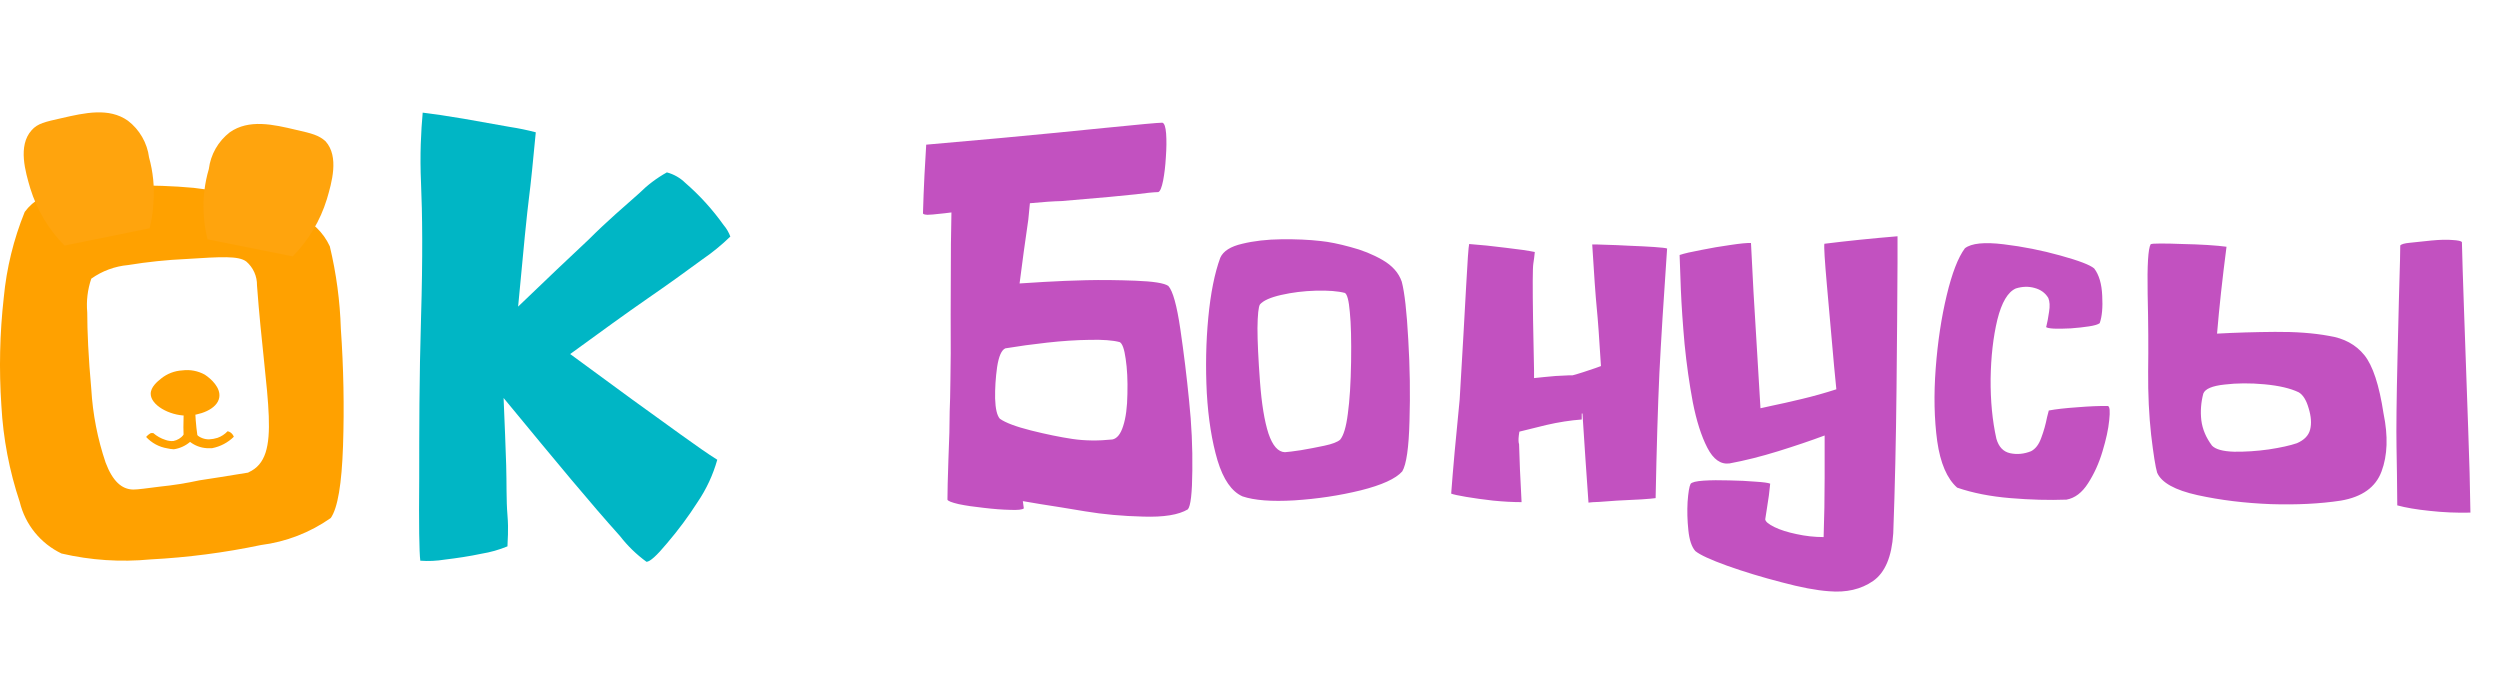 <svg width="89" height="24" viewBox="0 0 89 24" fill="none" xmlns="http://www.w3.org/2000/svg">
<path d="M40.696 18.391C39.961 18.373 39.274 18.311 38.634 18.204C38 18.098 37.47 18.012 37.044 17.947C36.623 17.876 36.413 17.84 36.413 17.84C36.413 17.84 36.424 17.926 36.448 18.098C36.395 18.145 36.232 18.163 35.959 18.151C35.687 18.145 35.376 18.122 35.026 18.08C34.683 18.044 34.383 18 34.129 17.947C33.874 17.887 33.741 17.834 33.729 17.787C33.729 17.508 33.741 17.028 33.764 16.347C33.794 15.66 33.809 15.088 33.809 14.632C33.821 14.389 33.829 14.016 33.835 13.512C33.847 13.05 33.85 12.271 33.844 11.175C33.844 10.239 33.847 9.407 33.853 8.678C33.859 7.949 33.877 7.22 33.906 6.492C33.936 5.757 33.986 5.345 34.057 5.256C34.123 5.221 34.294 5.209 34.573 5.221C34.857 5.233 35.171 5.262 35.515 5.31C35.864 5.351 36.167 5.399 36.421 5.452C36.682 5.505 36.812 5.556 36.812 5.603C36.812 5.65 36.792 5.884 36.75 6.305C36.715 6.72 36.667 7.223 36.608 7.816C36.495 8.586 36.392 9.344 36.297 10.091C36.38 10.085 36.667 10.067 37.159 10.037C37.651 10.008 38.157 9.987 38.679 9.975C39.206 9.963 39.786 9.969 40.42 9.993C41.06 10.017 41.451 10.079 41.593 10.18C41.753 10.357 41.896 10.87 42.02 11.717C42.144 12.564 42.248 13.412 42.331 14.259C42.42 15.106 42.458 15.935 42.447 16.747C42.441 17.559 42.387 18.021 42.287 18.133C41.961 18.329 41.431 18.415 40.696 18.391ZM38.785 12.099C38.317 12.105 37.817 12.138 37.283 12.197C36.75 12.256 36.252 12.324 35.79 12.401C35.654 12.461 35.556 12.683 35.497 13.068C35.444 13.447 35.42 13.82 35.426 14.188C35.438 14.555 35.494 14.795 35.595 14.907C35.796 15.05 36.167 15.189 36.706 15.325C37.251 15.461 37.742 15.562 38.181 15.627C38.619 15.692 39.093 15.698 39.603 15.645C39.769 15.61 39.896 15.45 39.985 15.165C40.08 14.875 40.13 14.493 40.136 14.019C40.148 13.539 40.127 13.124 40.074 12.775C40.026 12.425 39.955 12.227 39.861 12.179C39.618 12.114 39.259 12.087 38.785 12.099ZM35.08 7.416C33.818 7.576 33.13 7.653 33.018 7.647C32.911 7.641 32.858 7.623 32.858 7.594C32.87 7.161 32.887 6.708 32.911 6.234C32.935 5.76 32.956 5.399 32.973 5.15C33.56 5.096 34.457 5.016 35.666 4.91C36.88 4.797 38.101 4.679 39.327 4.554C40.554 4.43 41.238 4.368 41.38 4.368C41.451 4.386 41.496 4.516 41.514 4.759C41.531 4.996 41.528 5.274 41.505 5.594C41.487 5.908 41.454 6.187 41.407 6.429C41.359 6.672 41.303 6.809 41.238 6.838C41.054 6.844 40.785 6.871 40.429 6.918C40.074 6.96 39.194 7.04 37.79 7.158C37.245 7.17 36.341 7.256 35.08 7.416ZM47.014 8.58C47.311 8.61 47.663 8.681 48.072 8.793C48.487 8.9 48.869 9.054 49.218 9.255C49.568 9.457 49.796 9.715 49.903 10.029C50.003 10.408 50.08 11.092 50.134 12.081C50.193 13.071 50.208 14.04 50.178 14.987C50.154 15.935 50.068 16.534 49.92 16.782C49.689 17.043 49.195 17.268 48.436 17.458C47.684 17.642 46.899 17.76 46.081 17.813C45.27 17.861 44.654 17.813 44.233 17.671C43.848 17.499 43.551 17.073 43.344 16.392C43.143 15.71 43.015 14.91 42.962 13.992C42.915 13.074 42.932 12.179 43.015 11.308C43.098 10.437 43.24 9.726 43.442 9.175C43.548 8.939 43.809 8.773 44.224 8.678C44.639 8.577 45.104 8.524 45.619 8.518C46.135 8.512 46.6 8.533 47.014 8.58ZM47.708 15.654C47.832 15.506 47.924 15.198 47.983 14.73C48.048 14.256 48.087 13.64 48.099 12.881C48.11 12.117 48.096 11.527 48.054 11.113C48.019 10.698 47.959 10.47 47.876 10.428C47.627 10.363 47.284 10.337 46.846 10.348C46.413 10.36 46.001 10.411 45.61 10.5C45.225 10.588 44.973 10.701 44.855 10.837C44.802 10.92 44.772 11.202 44.766 11.681C44.766 12.155 44.796 12.789 44.855 13.583C44.914 14.377 45.015 14.993 45.157 15.432C45.305 15.87 45.501 16.092 45.744 16.098C45.844 16.092 46.034 16.069 46.312 16.027C46.591 15.98 46.869 15.926 47.148 15.867C47.426 15.808 47.613 15.737 47.708 15.654ZM55.288 13.512C55.306 13.506 55.326 13.5 55.35 13.494C55.676 13.447 56.017 13.364 56.372 13.246C56.733 13.127 56.941 13.056 56.994 13.032C56.935 12.061 56.885 11.367 56.843 10.953C56.802 10.532 56.748 9.783 56.683 8.704C56.73 8.699 56.882 8.702 57.136 8.713C57.397 8.719 57.69 8.731 58.016 8.749C58.342 8.761 58.632 8.776 58.887 8.793C59.148 8.811 59.302 8.829 59.349 8.847C59.225 10.636 59.133 12.117 59.074 13.29C59.02 14.463 58.976 15.944 58.94 17.733C58.869 17.745 58.7 17.76 58.434 17.778C58.173 17.79 57.883 17.805 57.563 17.822C57.338 17.84 57.13 17.855 56.941 17.867C56.757 17.873 56.627 17.881 56.55 17.893C56.544 17.769 56.508 17.256 56.443 16.356C56.384 15.45 56.351 14.952 56.345 14.863C56.34 14.768 56.337 14.721 56.337 14.721C56.337 14.721 56.242 14.724 56.052 14.73C55.88 14.736 55.626 14.783 55.288 14.872V13.512ZM54.115 15.192L54.07 15.503C54.053 15.645 54.056 15.749 54.079 15.814C54.091 16.329 54.121 17.017 54.168 17.876C53.86 17.876 53.522 17.858 53.155 17.822C52.794 17.781 52.474 17.736 52.195 17.689C51.917 17.642 51.739 17.603 51.662 17.573C51.727 16.697 51.828 15.58 51.964 14.223C52.071 12.416 52.148 11.068 52.195 10.18C52.243 9.285 52.278 8.787 52.302 8.687C52.705 8.716 53.137 8.761 53.599 8.82C54.067 8.873 54.414 8.924 54.639 8.971C54.627 9.101 54.609 9.241 54.586 9.389C54.562 9.531 54.559 10.2 54.577 11.397C54.601 12.588 54.612 13.183 54.612 13.183C54.612 13.183 54.612 13.391 54.612 13.806L54.142 14.863L54.115 15.192ZM54.266 13.503C54.42 13.48 54.654 13.453 54.968 13.423C55.211 13.394 55.513 13.373 55.874 13.361C56.017 13.361 56.162 13.367 56.31 13.379V14.934C55.907 14.964 55.486 15.029 55.048 15.13C54.609 15.236 54.118 15.358 53.573 15.494L54.266 13.503ZM65.374 13.859C65.351 13.592 65.324 13.32 65.294 13.041C65.2 11.975 65.114 11.009 65.037 10.144C64.96 9.273 64.93 8.784 64.948 8.678C65.759 8.577 66.627 8.488 67.552 8.411C67.552 8.672 67.552 8.974 67.552 9.318C67.546 10.574 67.534 12.09 67.516 13.868C67.498 15.639 67.46 17.345 67.4 18.986C67.347 19.822 67.107 20.388 66.681 20.684C66.254 20.98 65.73 21.102 65.108 21.048C64.669 21.018 64.106 20.912 63.419 20.728C62.732 20.55 62.089 20.355 61.491 20.142C60.898 19.928 60.519 19.754 60.353 19.617C60.223 19.469 60.14 19.22 60.105 18.871C60.069 18.527 60.06 18.192 60.078 17.867C60.102 17.535 60.137 17.322 60.184 17.227C60.226 17.168 60.38 17.129 60.647 17.111C60.913 17.094 61.218 17.091 61.562 17.102C61.906 17.108 62.217 17.123 62.495 17.147C62.773 17.165 62.948 17.188 63.019 17.218C62.996 17.485 62.957 17.775 62.904 18.089C62.88 18.249 62.859 18.382 62.842 18.489C62.853 18.572 62.963 18.663 63.17 18.764C63.378 18.865 63.638 18.948 63.952 19.013C64.272 19.084 64.595 19.12 64.921 19.12C64.945 18.421 64.957 17.721 64.957 17.023C64.957 16.323 64.957 15.844 64.957 15.583C64.957 15.547 64.957 15.521 64.957 15.503C64.465 15.687 63.914 15.873 63.304 16.063C62.694 16.252 62.116 16.397 61.571 16.498C61.257 16.54 60.993 16.353 60.78 15.938C60.567 15.524 60.395 14.984 60.264 14.321C60.14 13.657 60.042 12.967 59.971 12.25C59.906 11.527 59.862 10.879 59.838 10.304C59.814 9.723 59.799 9.315 59.794 9.078C59.953 9.024 60.208 8.965 60.558 8.9C60.907 8.829 61.254 8.77 61.597 8.722C61.947 8.669 62.193 8.645 62.335 8.651C62.388 9.789 62.454 10.959 62.531 12.161C62.584 13.015 62.631 13.806 62.673 14.534C62.756 14.516 62.889 14.487 63.073 14.445C63.363 14.386 63.718 14.306 64.139 14.205C64.56 14.105 64.972 13.989 65.374 13.859ZM75.043 14.454C75.108 14.472 75.123 14.641 75.088 14.961C75.058 15.275 74.978 15.645 74.848 16.072C74.723 16.492 74.551 16.871 74.332 17.209C74.119 17.541 73.864 17.733 73.568 17.787C72.946 17.81 72.279 17.793 71.568 17.733C70.857 17.674 70.227 17.55 69.675 17.36C69.314 17.04 69.077 16.489 68.965 15.707C68.858 14.919 68.84 14.054 68.911 13.112C68.982 12.17 69.113 11.305 69.302 10.517C69.492 9.723 69.708 9.164 69.951 8.838C70.182 8.66 70.641 8.613 71.328 8.696C72.016 8.779 72.688 8.912 73.346 9.096C74.009 9.279 74.412 9.433 74.554 9.558C74.726 9.783 74.821 10.106 74.839 10.526C74.862 10.941 74.833 11.267 74.75 11.504C74.691 11.551 74.563 11.59 74.368 11.619C74.172 11.649 73.956 11.673 73.719 11.69C73.488 11.702 73.287 11.705 73.115 11.699C72.943 11.688 72.851 11.667 72.839 11.637C72.845 11.631 72.848 11.628 72.848 11.628C72.884 11.486 72.916 11.311 72.946 11.104C72.981 10.896 72.972 10.731 72.919 10.606C72.812 10.428 72.65 10.31 72.43 10.251C72.217 10.191 71.995 10.197 71.764 10.269C71.48 10.393 71.26 10.763 71.106 11.379C70.958 11.995 70.878 12.698 70.866 13.486C70.86 14.268 70.928 14.979 71.071 15.618C71.154 15.909 71.317 16.081 71.559 16.134C71.808 16.187 72.057 16.163 72.306 16.063C72.466 15.98 72.587 15.82 72.67 15.583C72.759 15.346 72.827 15.103 72.875 14.854C72.898 14.765 72.919 14.685 72.937 14.614C73.186 14.567 73.523 14.528 73.95 14.499C74.382 14.463 74.747 14.448 75.043 14.454ZM83.334 17.822C82.594 17.935 81.761 17.976 80.837 17.947C79.913 17.911 79.045 17.805 78.233 17.627C77.428 17.449 76.948 17.182 76.794 16.827C76.734 16.625 76.663 16.178 76.581 15.485C76.504 14.792 76.468 14.037 76.474 13.219C76.486 12.401 76.48 11.483 76.456 10.464C76.438 9.439 76.474 8.85 76.563 8.696C76.586 8.678 76.705 8.669 76.918 8.669C77.137 8.669 77.398 8.675 77.7 8.687C78.008 8.693 78.305 8.704 78.589 8.722C78.873 8.74 79.098 8.761 79.264 8.784C79.116 9.922 79.004 10.953 78.927 11.877C79.572 11.841 80.26 11.821 80.988 11.815C81.723 11.809 82.363 11.856 82.908 11.957C83.447 12.04 83.868 12.268 84.17 12.641C84.472 13.015 84.7 13.708 84.854 14.721C85.02 15.527 84.996 16.214 84.783 16.782C84.576 17.345 84.093 17.692 83.334 17.822ZM81.832 13.965C81.536 13.823 81.13 13.729 80.615 13.681C80.106 13.634 79.632 13.637 79.193 13.69C78.755 13.737 78.503 13.844 78.438 14.01C78.355 14.324 78.331 14.641 78.367 14.961C78.408 15.281 78.535 15.583 78.749 15.867C78.879 15.998 79.14 16.069 79.531 16.081C79.928 16.086 80.34 16.06 80.766 16C81.193 15.935 81.527 15.861 81.77 15.778C82.031 15.666 82.188 15.503 82.241 15.29C82.295 15.076 82.277 14.825 82.188 14.534C82.105 14.244 81.987 14.054 81.832 13.965ZM85.449 8.74C85.485 8.693 85.6 8.66 85.796 8.642C85.992 8.619 86.246 8.592 86.56 8.562C86.874 8.533 87.126 8.527 87.316 8.545C87.505 8.556 87.615 8.58 87.644 8.616C87.656 9.143 87.68 9.922 87.716 10.953C87.781 12.712 87.831 14.146 87.867 15.254C87.908 16.356 87.935 17.354 87.947 18.249C87.455 18.261 86.972 18.24 86.498 18.187C86.03 18.139 85.645 18.074 85.343 17.991C85.337 17.209 85.328 16.516 85.316 15.912C85.304 15.301 85.316 14.229 85.352 12.695C85.387 11.154 85.417 10.002 85.441 9.238C85.447 8.995 85.449 8.829 85.449 8.74Z" fill="#C251C0"/>
<path d="M6.89 6.687C7.49 6.755 8.085 6.862 8.671 7.007C9.334 7.149 9.977 7.369 10.589 7.662C11.098 7.873 11.51 8.268 11.741 8.768C11.972 9.732 12.104 10.716 12.134 11.707C12.231 13.092 12.258 14.482 12.212 15.87C12.166 17.231 12.023 18.089 11.774 18.442C11.035 18.961 10.181 19.291 9.286 19.404C7.992 19.676 6.679 19.846 5.358 19.915C4.298 20.017 3.228 19.947 2.19 19.705C1.822 19.529 1.497 19.273 1.24 18.956C0.983 18.64 0.8 18.269 0.704 17.873C0.332 16.762 0.112 15.606 0.049 14.436C-0.038 13.156 -0.009 11.87 0.134 10.594C0.233 9.547 0.484 8.519 0.88 7.544C1.033 7.336 1.229 7.164 1.456 7.04C1.682 6.915 1.932 6.842 2.19 6.824C2.962 6.674 3.747 6.599 4.533 6.602C5.411 6.595 6.19 6.621 6.89 6.687ZM8.854 16.812C10.065 16.262 9.45 14.253 9.149 10.162C9.152 10.001 9.12 9.841 9.054 9.694C8.988 9.547 8.891 9.416 8.769 9.311C8.494 9.102 7.872 9.141 6.635 9.22C5.939 9.252 5.247 9.324 4.56 9.436C4.088 9.479 3.636 9.646 3.25 9.92C3.118 10.307 3.069 10.717 3.106 11.124C3.106 11.779 3.146 12.715 3.25 13.854C3.302 14.745 3.474 15.626 3.761 16.472C4.01 17.127 4.33 17.421 4.743 17.428C4.913 17.428 5.227 17.382 5.699 17.323C6.169 17.275 6.637 17.201 7.1 17.1C8.232 16.93 8.795 16.825 8.834 16.825L8.854 16.812Z" fill="#FFA100"/>
<path d="M23.741 6.137C23.988 6.203 24.214 6.331 24.396 6.51C24.908 6.954 25.365 7.457 25.758 8.009C25.862 8.131 25.944 8.271 26 8.421C25.69 8.722 25.355 8.995 24.998 9.239C24.422 9.665 23.774 10.13 23.035 10.64C22.295 11.151 21.404 11.799 20.298 12.604L22.485 14.207L24.226 15.464C24.782 15.863 25.208 16.164 25.535 16.367C25.384 16.904 25.148 17.412 24.835 17.873C24.505 18.389 24.14 18.881 23.741 19.346C23.379 19.782 23.137 20 23.015 20C22.659 19.741 22.341 19.432 22.072 19.084C21.555 18.508 20.979 17.84 20.337 17.074C19.696 16.308 18.897 15.346 17.928 14.168C17.968 15.117 18 15.916 18.02 16.557C18.04 17.199 18.02 17.794 18.066 18.344C18.112 18.894 18.066 19.26 18.066 19.45C17.769 19.573 17.459 19.661 17.143 19.712C16.711 19.804 16.272 19.869 15.833 19.922C15.546 19.969 15.254 19.983 14.963 19.961C14.924 19.664 14.91 18.689 14.924 17.035C14.924 15.386 14.924 13.474 14.989 11.314C15.054 9.154 15.035 7.557 14.989 6.53C14.943 5.502 14.989 4.671 15.048 4.01C15.419 4.053 15.903 4.125 16.501 4.226L18.157 4.52C18.466 4.567 18.772 4.631 19.074 4.71C18.976 5.751 18.897 6.53 18.832 7.04C18.766 7.551 18.635 8.847 18.445 10.915C19.458 9.942 20.298 9.143 20.966 8.519C21.62 7.865 22.229 7.348 22.759 6.877C23.051 6.586 23.381 6.337 23.741 6.137Z" fill="#00B6C5"/>
<path d="M2.191 4.206C3.016 4.016 3.88 3.82 4.554 4.298C4.76 4.455 4.932 4.652 5.061 4.877C5.191 5.102 5.274 5.35 5.307 5.607C5.449 6.118 5.502 6.649 5.464 7.178C5.452 7.498 5.405 7.816 5.327 8.127L2.296 8.742C1.732 8.171 1.314 7.473 1.078 6.706C0.908 6.124 0.626 5.194 1.124 4.638C1.34 4.389 1.615 4.337 2.191 4.206Z" fill="#FFA40D"/>
<path d="M10.55 4.625C9.725 4.428 8.861 4.232 8.18 4.71C7.976 4.868 7.804 5.065 7.676 5.29C7.548 5.515 7.466 5.762 7.434 6.019C7.286 6.52 7.224 7.042 7.25 7.564C7.263 7.886 7.309 8.206 7.388 8.519L10.419 9.128C10.983 8.557 11.4 7.859 11.636 7.092C11.807 6.51 12.082 5.58 11.591 5.031C11.355 4.815 11.1 4.749 10.55 4.625Z" fill="#FFA40D"/>
<path d="M6.649 13.906C6.627 13.948 6.609 13.992 6.597 14.037C6.535 14.556 6.516 15.079 6.538 15.601L7.029 15.516C6.975 15.141 6.946 14.763 6.944 14.384C6.944 14.07 6.944 13.795 6.891 13.729C6.839 13.664 6.715 13.795 6.649 13.906Z" fill="#FFA100"/>
<path d="M6.491 13.186C6.216 13.201 5.953 13.302 5.738 13.474C5.607 13.579 5.365 13.775 5.365 14.018C5.365 14.417 6.02 14.79 6.629 14.796C7.08 14.796 7.742 14.58 7.807 14.142C7.859 13.802 7.519 13.487 7.29 13.337C7.046 13.203 6.767 13.15 6.491 13.186Z" fill="#FFA100"/>
<path d="M5.955 15.961C5.665 15.914 5.4 15.771 5.202 15.556C5.249 15.499 5.306 15.452 5.372 15.418H5.457C5.583 15.527 5.73 15.61 5.889 15.66C5.979 15.694 6.075 15.707 6.171 15.7C6.316 15.672 6.446 15.593 6.537 15.477H7.002C7.123 15.584 7.279 15.642 7.441 15.641C7.543 15.636 7.644 15.619 7.742 15.588C7.879 15.54 8.002 15.459 8.102 15.353C8.137 15.358 8.171 15.372 8.2 15.392C8.257 15.43 8.301 15.485 8.324 15.549C8.112 15.757 7.844 15.898 7.552 15.955H7.362C7.146 15.942 6.938 15.864 6.766 15.732C6.602 15.872 6.403 15.962 6.19 15.994C6.111 15.991 6.032 15.98 5.955 15.961Z" fill="#FFA100"/>
</svg>

